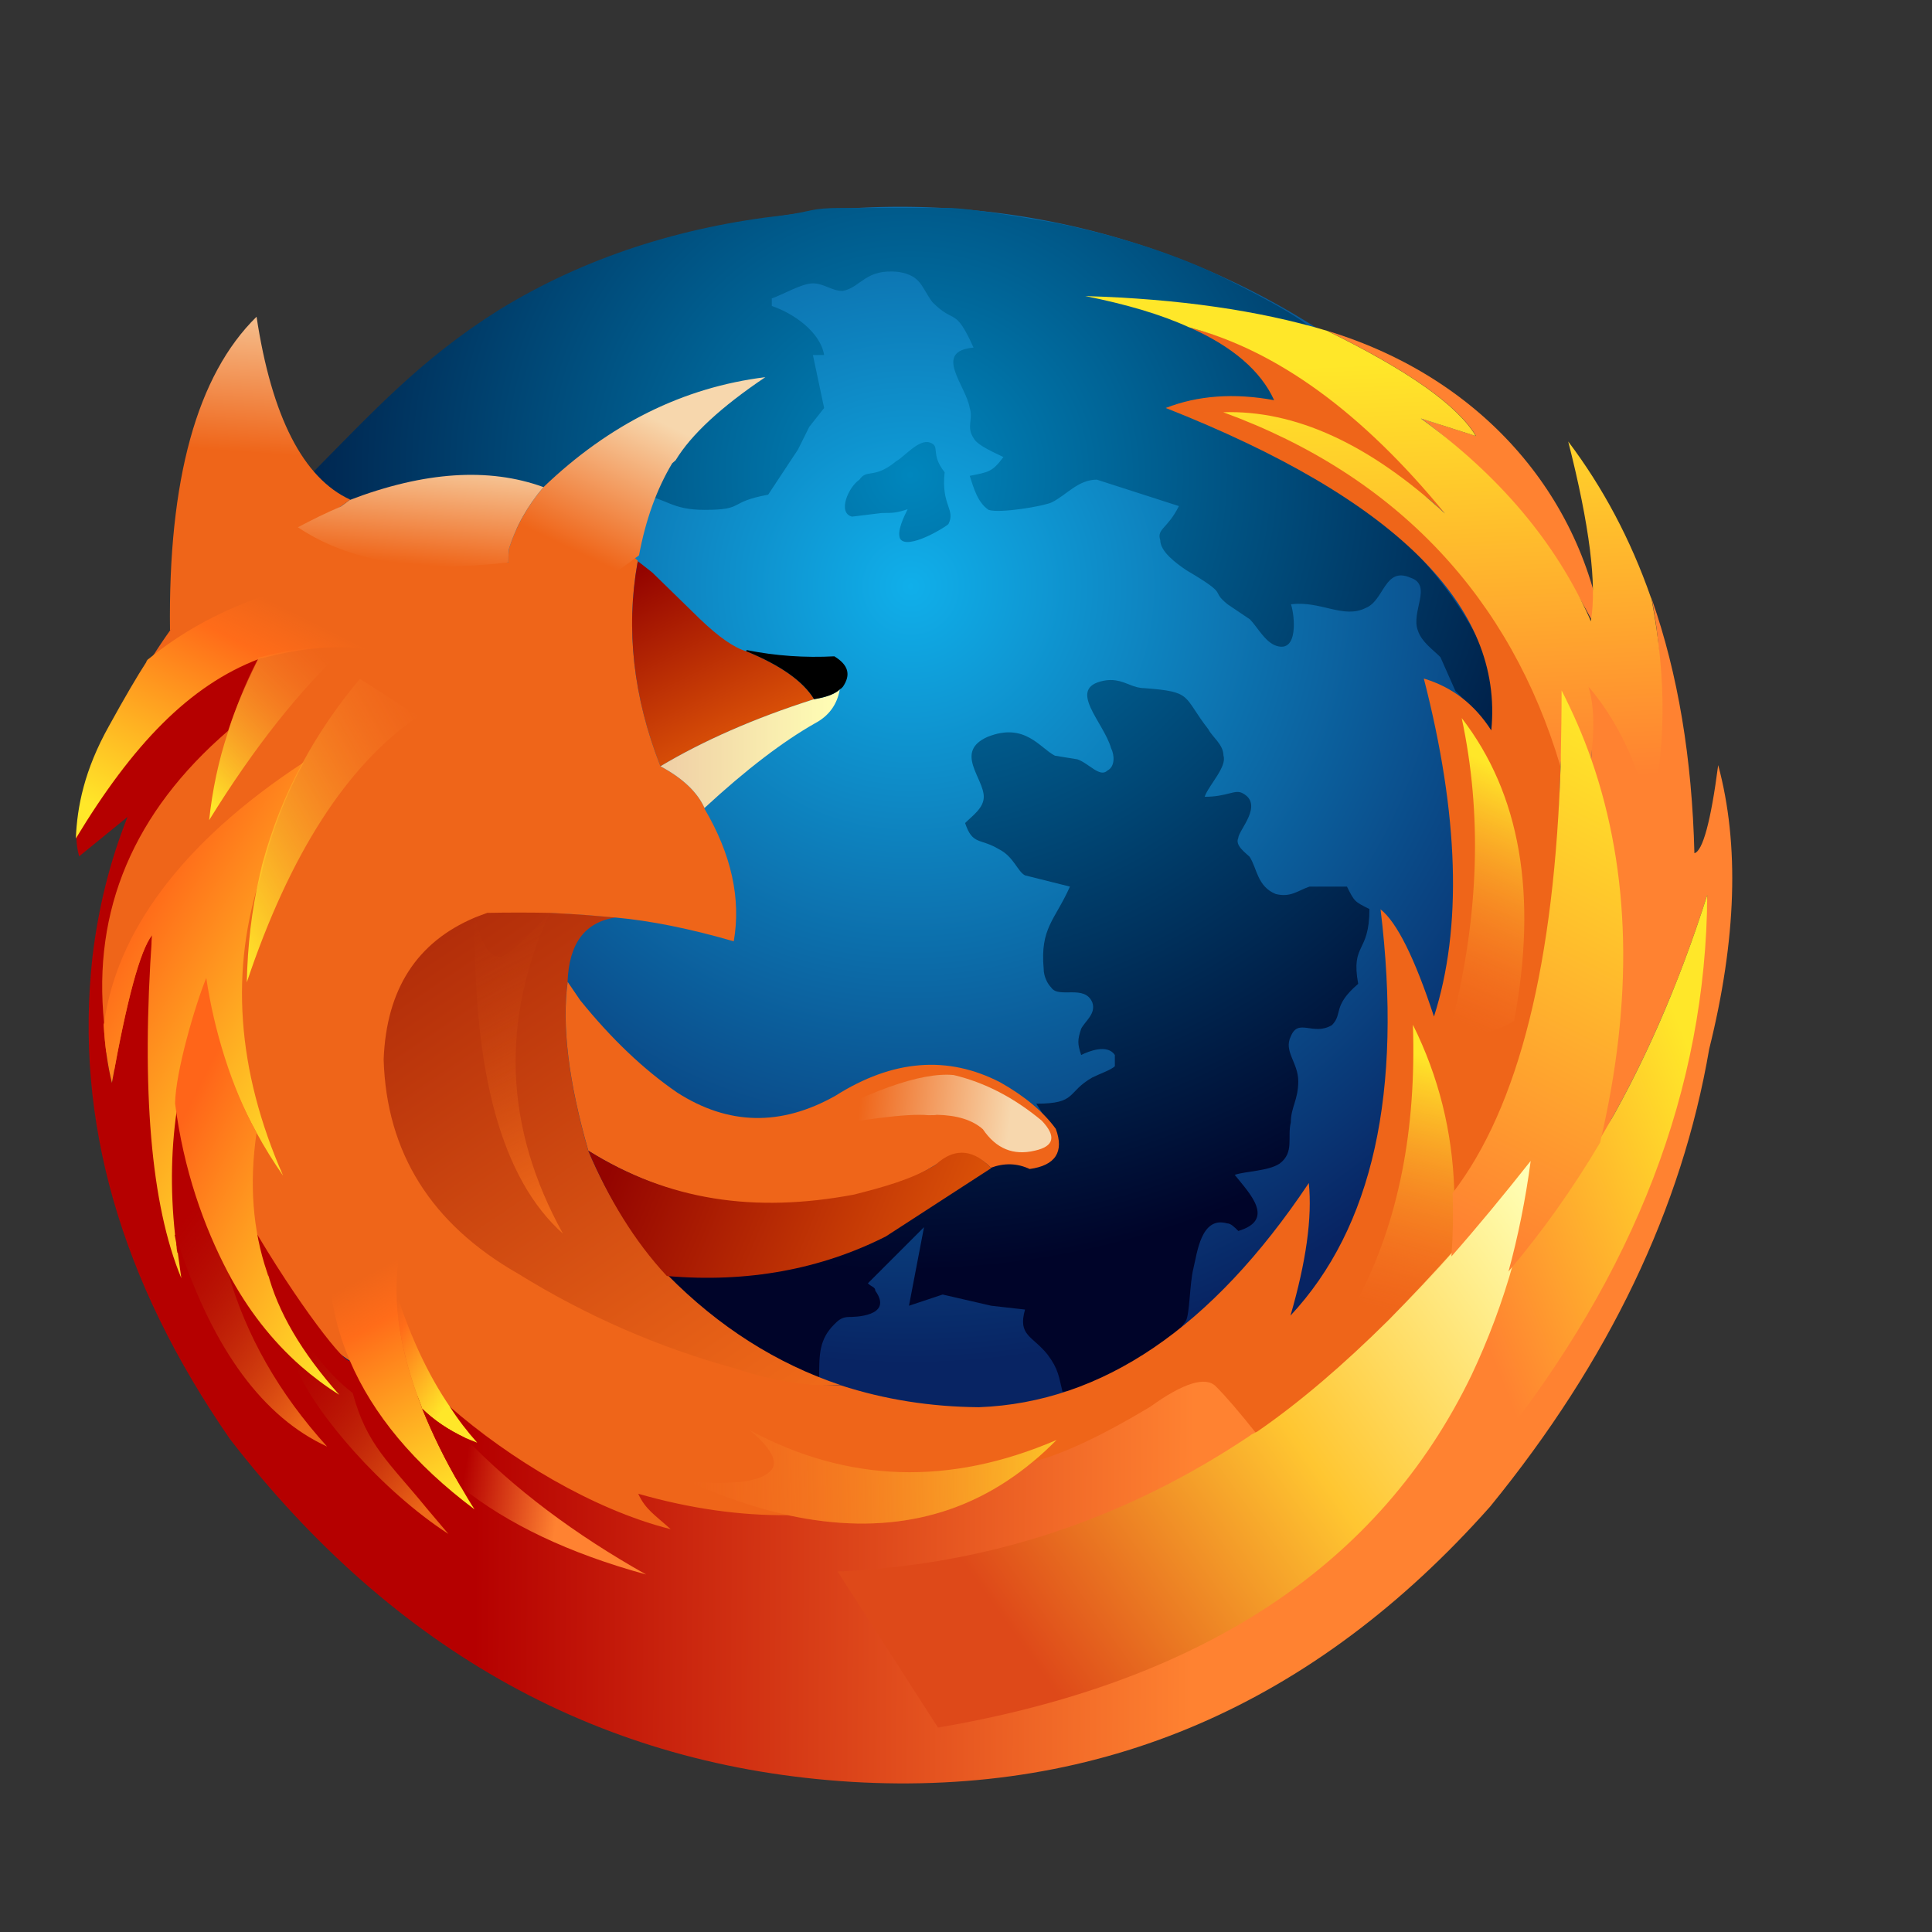 <?xml version="1.0" encoding="UTF-8" standalone="no"?>
<!DOCTYPE svg PUBLIC "-//W3C//DTD SVG 20010904//EN"
"http://www.w3.org/TR/2001/REC-SVG-20010904/DTD/svg10.dtd">
<svg
   width="48pt"
   height="48pt"
   id="svg1"
   sodipodi:version="0.32"
   inkscape:version="0.38.1"
   sodipodi:docname="firefox.svg"
   sodipodi:docbase="/home/cschalle/gnome-themes-extras/Nuvola/icons/scalable/apps"
   xmlns="http://www.w3.org/2000/svg"
   xmlns:inkscape="http://www.inkscape.org/namespaces/inkscape"
   xmlns:sodipodi="http://sodipodi.sourceforge.net/DTD/sodipodi-0.dtd"
   xmlns:xlink="http://www.w3.org/1999/xlink">
  <rect width="100%" height="100%" fill="#333333" stroke="none"/>
  <sodipodi:namedview
     id="base"
     pagecolor="#ffffff"
     bordercolor="#666666"
     borderopacity="1.0"
     inkscape:pageopacity="0.0"
     inkscape:pageshadow="2"
     inkscape:zoom="1.0000000"
     inkscape:cx="108.50000"
     inkscape:cy="-99.695999"
     inkscape:window-width="871"
     inkscape:window-height="656"
     inkscape:window-x="67"
     inkscape:window-y="81"
     borderlayer="top" />
  <defs
     id="defs2">
    <linearGradient
       id="linearGradient1352">
      <stop
         style="stop-color:#ef6919;stop-opacity:1;"
         offset="0"
         id="stop1353" />
      <stop
         style="stop-color:#ad2808;stop-opacity:0;"
         offset="1"
         id="stop1354" />
    </linearGradient>
    <linearGradient
       id="linearGradient1347">
      <stop
         style="stop-color:#ff6c19;stop-opacity:0;"
         offset="0"
         id="stop1348" />
      <stop
         style="stop-color:#ff6c19;stop-opacity:1;"
         offset="0.197"
         id="stop1350" />
      <stop
         style="stop-color:#ffe729;stop-opacity:1;"
         offset="1"
         id="stop1349" />
    </linearGradient>
    <linearGradient
       id="linearGradient1344">
      <stop
         style="stop-color:#ff8231;stop-opacity:0;"
         offset="0"
         id="stop1345" />
      <stop
         style="stop-color:#ffe729;stop-opacity:1;"
         offset="1"
         id="stop1346" />
    </linearGradient>
    <linearGradient
       id="linearGradient1085">
      <stop
         style="stop-color:#0086bd;stop-opacity:1;"
         offset="0"
         id="stop1086" />
      <stop
         style="stop-color:#000429;stop-opacity:1;"
         offset="1"
         id="stop1087" />
    </linearGradient>
    <linearGradient
       id="linearGradient1080">
      <stop
         style="stop-color:#10afea;stop-opacity:1;"
         offset="0"
         id="stop1081" />
      <stop
         style="stop-color:#082463;stop-opacity:1;"
         offset="1"
         id="stop1082" />
    </linearGradient>
    <linearGradient
       id="linearGradient956">
      <stop
         style="stop-color:#ef6919;stop-opacity:1;"
         offset="0"
         id="stop957" />
      <stop
         style="stop-color:#ad2808;stop-opacity:1;"
         offset="1"
         id="stop958" />
    </linearGradient>
    <linearGradient
       id="linearGradient950">
      <stop
         style="stop-color:#de5508;stop-opacity:1;"
         offset="0"
         id="stop951" />
      <stop
         style="stop-color:#940400;stop-opacity:1;"
         offset="1"
         id="stop952" />
    </linearGradient>
    <linearGradient
       id="linearGradient945">
      <stop
         style="stop-color:#efcea5;stop-opacity:1;"
         offset="0"
         id="stop946" />
      <stop
         style="stop-color:#ffffb5;stop-opacity:1;"
         offset="1"
         id="stop948" />
    </linearGradient>
    <linearGradient
       id="linearGradient940">
      <stop
         style="stop-color:#de4919;stop-opacity:1;"
         offset="0"
         id="stop941" />
      <stop
         style="stop-color:#ffc631;stop-opacity:1;"
         offset="0.5"
         id="stop943" />
      <stop
         style="stop-color:#ffffb5;stop-opacity:1;"
         offset="1"
         id="stop942" />
    </linearGradient>
    <linearGradient
       id="linearGradient926">
      <stop
         style="stop-color:#ff6519;stop-opacity:1;"
         offset="0"
         id="stop927" />
      <stop
         style="stop-color:#ffe729;stop-opacity:1;"
         offset="1"
         id="stop928" />
    </linearGradient>
    <linearGradient
       id="linearGradient917">
      <stop
         style="stop-color:#ef6519;stop-opacity:1;"
         offset="0"
         id="stop918" />
      <stop
         style="stop-color:#f7d7ad;stop-opacity:1;"
         offset="1"
         id="stop921" />
    </linearGradient>
    <linearGradient
       id="linearGradient911">
      <stop
         style="stop-color:#ff8231;stop-opacity:1;"
         offset="0"
         id="stop912" />
      <stop
         style="stop-color:#ff8231;stop-opacity:1;"
         offset="0.327"
         id="stop914" />
      <stop
         style="stop-color:#b50000;stop-opacity:1;"
         offset="0.75"
         id="stop915" />
      <stop
         style="stop-color:#b50000;stop-opacity:1;"
         offset="1"
         id="stop913" />
    </linearGradient>
    <linearGradient
       id="linearGradient902">
      <stop
         style="stop-color:#ff8231;stop-opacity:1;"
         offset="0"
         id="stop903" />
      <stop
         style="stop-color:#ffe729;stop-opacity:1;"
         offset="1"
         id="stop904" />
    </linearGradient>
    <marker
       id="ArrowEnd"
       viewBox="0 0 10 10"
       refX="0"
       refY="5"
       markerUnits="strokeWidth"
       markerWidth="4"
       markerHeight="3"
       orient="auto">
      <path
         d="M 0 0 L 10 5 L 0 10 z"
         id="path4" />
    </marker>
    <marker
       id="ArrowStart"
       viewBox="0 0 10 10"
       refX="10"
       refY="5"
       markerUnits="strokeWidth"
       markerWidth="4"
       markerHeight="3"
       orient="auto">
      <path
         d="M 10 0 L 0 5 L 10 10 z"
         id="path6" />
    </marker>
    <linearGradient
       xlink:href="#linearGradient902"
       id="linearGradient905"
       x1="0.042"
       y1="0.772"
       x2="0.758"
       y2="0.1" />
    <linearGradient
       xlink:href="#linearGradient902"
       id="linearGradient906"
       x1="0.231"
       y1="0.959"
       x2="0.385"
       y2="-0.023" />
    <linearGradient
       xlink:href="#linearGradient1344"
       id="linearGradient907"
       x1="0.394"
       y1="0.963"
       x2="0.465"
       y2="0.087" />
    <linearGradient
       xlink:href="#linearGradient1344"
       id="linearGradient908"
       x1="0.137"
       y1="0.963"
       x2="0.235"
       y2="0.119" />
    <linearGradient
       xlink:href="#linearGradient902"
       id="linearGradient909"
       x1="0.498"
       y1="0.95"
       x2="0.457"
       y2="0.132" />
    <linearGradient
       xlink:href="#linearGradient911"
       id="linearGradient910"
       x1="1"
       y1="0.543"
       x2="-0.007"
       y2="0.539" />
    <linearGradient
       xlink:href="#linearGradient917"
       id="linearGradient916"
       x1="0.247"
       y1="0.524"
       x2="0.824"
       y2="0.545" />
    <linearGradient
       xlink:href="#linearGradient917"
       id="linearGradient922"
       x1="0.43"
       y1="0.906"
       x2="0.667"
       y2="-0.152" />
    <linearGradient
       xlink:href="#linearGradient917"
       id="linearGradient923"
       x1="0.488"
       y1="0.434"
       x2="0.512"
       y2="-0.119" />
    <linearGradient
       xlink:href="#linearGradient917"
       id="linearGradient924"
       x1="0.308"
       y1="0.795"
       x2="0.624"
       y2="0.215" />
    <linearGradient
       xlink:href="#linearGradient1344"
       id="linearGradient925"
       x1="0.952"
       y1="0.064"
       x2="0.032"
       y2="0.995" />
    <linearGradient
       xlink:href="#linearGradient1344"
       id="linearGradient929"
       x1="0.792"
       y1="0.018"
       x2="0.069"
       y2="0.954" />
    <linearGradient
       xlink:href="#linearGradient1347"
       id="linearGradient930"
       x1="0.667"
       y1="0.023"
       x2="0.117"
       y2="0.909" />
    <linearGradient
       xlink:href="#linearGradient1344"
       id="linearGradient931"
       x1="0.008"
       y1="0.248"
       x2="1.208"
       y2="0.24" />
    <linearGradient
       xlink:href="#linearGradient911"
       id="linearGradient932"
       x1="0.956"
       y1="0.543"
       x2="-0.077"
       y2="0.429" />
    <linearGradient
       xlink:href="#linearGradient1352"
       id="linearGradient933"
       x1="0.871"
       y1="0.922"
       x2="0.406"
       y2="0.146" />
    <linearGradient
       xlink:href="#linearGradient926"
       id="linearGradient934"
       x1="0.471"
       y1="0.064"
       x2="0.953"
       y2="0.808" />
    <linearGradient
       xlink:href="#linearGradient926"
       id="linearGradient935"
       x1="0.287"
       y1="0.146"
       x2="0.954"
       y2="0.986" />
    <linearGradient
       xlink:href="#linearGradient1347"
       id="linearGradient936"
       x1="0.034"
       y1="0.023"
       x2="0.605"
       y2="0.763" />
    <linearGradient
       xlink:href="#linearGradient1347"
       id="linearGradient937"
       x1="0.43"
       y1="0.073"
       x2="0.711"
       y2="1.014" />
    <linearGradient
       xlink:href="#linearGradient1352"
       id="linearGradient938"
       x1="0.938"
       y1="0.826"
       x2="0.28"
       y2="0.087" />
    <linearGradient
       xlink:href="#linearGradient940"
       id="linearGradient939"
       x1="0.094"
       y1="0.571"
       x2="0.993"
       y2="0.041" />
    <linearGradient
       xlink:href="#linearGradient945"
       id="linearGradient944"
       x1="-5.1824864e-17"
       y1="0.5"
       x2="1"
       y2="0.5" />
    <linearGradient
       xlink:href="#linearGradient950"
       id="linearGradient949"
       x1="0.497"
       y1="0.973"
       x2="0.067"
       y2="0.059" />
    <linearGradient
       xlink:href="#linearGradient950"
       id="linearGradient954"
       x1="0.987"
       y1="0.576"
       x2="0.015"
       y2="0.437" />
    <linearGradient
       xlink:href="#linearGradient956"
       id="linearGradient955"
       x1="0.972"
       y1="0.982"
       x2="0.254"
       y2="-0.142" />
    <linearGradient
       xlink:href="#linearGradient1352"
       id="linearGradient961"
       x1="0.787"
       y1="0.927"
       x2="0.623"
       y2="-0.224" />
    <linearGradient
       xlink:href="#linearGradient1080"
       id="linearGradient999" />
    <radialGradient
       xlink:href="#linearGradient1080"
       id="radialGradient1079"
       cx="0.507"
       cy="0.247"
       r="0.507"
       fx="0.507"
       fy="0.247" />
    <radialGradient
       xlink:href="#linearGradient1085"
       id="radialGradient1084"
       cx="0.498"
       cy="0.224"
       r="0.676"
       fx="0.498"
       fy="0.224" />
  </defs>
  <g
     id="g1355"
     transform="matrix(0.175,0,0,0.175,-7.213,1.058)">
    <path
       sodipodi:type="arc"
       style="fill:url(#radialGradient1079);fill-opacity:1;fill-rule:evenodd;stroke-width:3pt;"
       id="path997"
       sodipodi:cx="213.75000"
       sodipodi:cy="170.24500"
       sodipodi:rx="146.25000"
       sodipodi:ry="146.25000"
       d="M 360 170.245 A 146.25 146.25 0 1 0 67.5,170.245 A 146.25 146.25 0 1 0 360 170.245 z"
       transform="matrix(1,0,0,0.994,-2.16,9.247)" />
    <path
       style="fill:url(#radialGradient1084);stroke:none;stroke-width:0.701;fill-opacity:1;"
       d="M 200.75,33.312 C 194.387,33.312 195.094,34.004 189.438,34.719 C 170.347,36.862 151.981,42.59 135.719,52.594 C 120.871,61.883 111.554,72.152 99.534,84.299 C 120.138,106.302 162.562,87.594 162.562,87.594 C 167.512,88.308 168.23,90.469 174.594,90.469 C 182.371,90.469 178.847,89.023 186.625,87.594 C 186.625,87.594 192.281,79.031 192.281,79.031 C 192.281,79.031 194.406,74.75 194.406,74.75 C 194.406,74.75 197.219,71.188 197.219,71.188 C 197.219,71.187 195.094,61.156 195.094,61.156 C 195.094,61.156 197.219,61.156 197.219,61.156 C 196.512,56.869 191.555,53.304 187.312,51.875 C 187.312,51.875 187.312,50.438 187.312,50.438 C 189.434,49.723 192.973,47.594 195.094,47.594 C 197.215,47.594 198.629,49.031 200.75,49.031 C 204.285,48.317 205.012,44.723 211.375,45.438 C 215.617,46.152 215.598,48.298 217.719,51.156 C 221.961,55.444 221.965,51.89 225.5,59.75 C 217.722,60.465 224.074,66.9 224.781,71.188 C 225.488,73.331 224.086,74.731 225.5,76.875 C 226.207,78.304 229.742,79.754 231.156,80.469 C 229.035,83.327 228.316,83.317 224.781,84.031 C 225.488,86.175 226.223,89.04 228.344,90.469 C 230.465,91.183 238.93,89.746 240.344,89.031 C 243.172,87.602 245.309,84.75 248.844,84.75 C 248.844,84.75 264.375,89.75 264.375,89.75 C 262.254,94.037 260.137,94.044 260.844,96.188 C 260.844,98.331 263.691,100.477 265.812,101.906 C 274.297,106.908 270.058,105.486 273.594,108.344 C 273.594,108.344 277.812,111.188 277.812,111.188 C 279.227,112.617 280.66,115.473 282.781,116.188 C 287.024,117.617 286.301,110.487 285.594,108.344 C 291.25,107.629 295.508,111.175 299.75,109.031 C 303.285,107.602 303.269,101.169 308.219,103.312 C 312.461,104.742 308.211,109.771 309.625,113.344 C 310.332,115.487 312.461,116.915 313.875,118.344 C 313.875,118.344 316.719,124.75 316.719,124.75 C 318.84,126.894 320.652,128.675 323.48,132.962 C 328.429,121.529 314.59,103.333 306.812,96.188 C 303.277,93.329 291.68,58.372 290.266,56.943 C 288.145,54.085 276.422,48.304 273.594,46.875 C 263.695,41.873 251.668,38.3 241.062,36.156 C 236.82,35.442 224.805,33.312 220.562,33.312 C 220.562,33.312 200.75,33.312 200.75,33.312 z M 217.219,77.719 C 215.115,77.017 212.309,80.517 210.906,81.219 C 206.699,84.725 205.309,82.646 203.906,84.75 C 201.802,86.153 199.695,91.049 202.5,91.75 C 202.5,91.75 208.125,91.062 208.125,91.062 C 210.229,91.062 210.927,91.045 213.031,90.344 C 212.33,91.746 210.924,94.566 211.625,95.969 C 213.028,98.073 220.049,93.858 220.75,93.156 C 222.153,90.351 219.33,89.655 220.031,83.344 C 217.226,79.837 219.323,78.42 217.219,77.719 z M 252.438,122.75 C 251.762,122.65 251.011,122.635 250.125,122.812 C 243.039,124.229 250.114,130.603 251.531,135.562 C 252.24,136.979 252.261,139.104 250.844,139.812 C 249.427,141.229 247.282,138.396 245.156,137.688 C 245.156,137.688 240.906,137 240.906,137 C 238.072,135.583 235.242,130.604 228.156,133.438 C 221.779,136.271 227.438,141.239 227.438,144.781 C 227.438,146.907 225.323,148.333 223.906,149.75 C 225.323,154.001 226.738,152.562 230.281,154.688 C 233.115,156.104 233.833,158.948 235.25,159.656 C 235.25,159.656 243.75,161.781 243.75,161.781 C 240.916,168.157 238.073,169.582 238.781,177.375 C 238.781,178.792 239.51,180.198 240.219,180.906 C 241.636,183.032 246.583,180.208 248,183.75 C 248.709,185.875 246.584,187.271 245.875,188.688 C 245.166,190.813 245.166,191.531 245.875,193.656 C 247.292,192.948 250.833,191.531 252.25,193.656 C 252.25,194.365 252.25,195.073 252.25,195.781 C 251.541,196.49 249.417,197.198 248,197.906 C 243.04,200.74 245.169,202.875 237.375,202.875 C 238.792,205 240.906,208.541 240.906,211.375 C 239.489,216.334 233.492,211.873 229.949,212.581 C 227.823,213.29 225.313,217.052 223.188,218.469 C 223.188,218.469 204.504,227.955 204.504,227.955 C 191.041,234.331 180.16,233.831 165.281,233.831 C 170.24,240.207 187.779,253.885 196.281,254.594 C 196.281,250.343 196.291,247.49 199.125,244.656 C 199.834,243.948 200.52,243.25 201.938,243.25 C 202.646,243.25 210.449,243.24 206.906,238.281 C 206.906,237.573 206.209,237.583 205.5,236.875 C 205.5,236.875 211.156,231.219 211.156,231.219 C 211.156,231.219 216.125,226.25 216.125,226.25 C 216.125,226.25 213.281,241.125 213.281,241.125 C 213.281,241.125 219.656,239 219.656,239 C 219.656,239 228.875,241.125 228.875,241.125 C 228.875,241.125 235.25,241.844 235.25,241.844 C 233.833,246.803 236.666,246.802 239.5,250.344 C 241.626,253.178 241.635,254.572 242.344,257.406 C 252.023,256.301 260.325,251.609 265.719,243.969 C 266.427,242.552 266.416,236.865 267.125,234.031 C 267.834,231.197 268.54,224.114 273.5,225.531 C 274.209,225.531 274.916,226.26 275.625,226.969 C 282.711,224.843 277.772,219.886 274.938,216.344 C 277.063,215.635 281.312,215.636 283.438,214.219 C 286.272,212.093 284.854,209.24 285.562,206.406 C 285.562,203.572 286.969,202.167 286.969,198.625 C 286.969,195.083 284.145,192.959 285.562,190.125 C 286.98,186.583 289.801,190.125 293.344,188 C 295.469,185.875 293.353,184.438 298.312,180.188 C 296.895,172.395 300.438,174.532 300.438,166.031 C 297.603,164.614 297.605,164.615 296.188,161.781 C 294.062,161.781 291.219,161.781 289.094,161.781 C 286.968,162.49 285.553,163.896 282.719,163.188 C 279.176,161.771 279.167,158.25 277.75,156.125 C 277.041,155.417 274.916,153.979 275.625,152.562 C 275.625,151.146 280.595,146.188 276.344,144.062 C 274.927,143.354 273.501,144.781 269.25,144.781 C 269.959,142.656 273.521,139.125 272.812,137 C 272.813,134.875 270.677,133.448 269.969,132.031 C 265.009,125.655 267.118,124.927 257.906,124.219 C 255.781,124.219 254.464,123.049 252.438,122.75 z "
       id="path1083"
       sodipodi:nodetypes="ccccccccccccccccccccccccccccccccccccccccccccccccccccccccccccccccccccccccccccccccccccccccccccccccccccccccccccccccccccc" />
    <path
       style="fill:#ff8231;"
       d="M 359.025,35.9 L 344.925,31.4 C 365.125,46.1 383.184,70.152 391.984,89.852 C 387.584,52.752 361.425,21.2 320.825,8.9 C 341.625,19.1 354.325,28 359.025,35.9 z "
       id="path9"
       transform="matrix(0.738,0,0,0.738,55.667,50)"
       sodipodi:nodetypes="ccccc" />
    <path
       style="fill:url(#linearGradient955);"
       d="M 131 164.625 C 120.005 169.274 113.423 181.375 112.906 194.656 C 113.423 212.291 122.119 226.348 138.5 235.719 C 151.487 243.762 165.745 250.109 180.281 254.094 C 187.365 256.455 194.177 256.378 200.375 256.156 C 188.274 252.098 177.302 245.169 167.562 235.281 C 161.438 228.714 156.399 220.826 152.562 211.75 C 148.799 198.69 147.549 188.045 148.656 179.781 L 148.656 179.719 C 148.951 172.488 151.963 168.51 157.719 167.625 C 153.587 167.256 150.726 167.011 149.25 166.938 C 147.922 166.864 146.578 166.793 145.25 166.719 C 137.374 166.308 138.768 164.729 131 164.625 z "
       id="path1351" />
    <path
       style="fill:#ef6519;stroke:none;stroke-opacity:1;"
       d="M 307.225,26.7 C 296.925,24.8 287.625,25.5 279.425,28.7 C 338.225,51.9 366.125,79.5 362.925,111.4 C 358.625,104.7 352.925,100.3 345.625,98.1 C 354.625,133.1 355.525,162 348.225,184.8 C 343.225,169.6 338.625,160.5 334.525,157.3 C 340.225,204.2 332.525,238.9 311.425,261.5 C 315.425,247.7 317.025,236.4 316.125,227.5 C 291.325,264.6 263.125,283.8 231.525,285 C 219.025,284.9 207.225,283 196.125,279.4 C 187.725,279.7 178.725,278.3 169.125,275.1 C 149.425,269.7 130.825,261.6 113.225,250.7 C 91.025,238 79.525,219.7 78.825,195.8 C 79.525,177.8 87.325,165.7 102.225,159.4 C 103.225,159 104.325,158.6 105.425,158.2 C 110.825,158.1 116.125,158.1 121.425,158.2 L 121.425,158.2 C 123.225,158.3 125.025,158.4 126.825,158.5 C 128.825,158.6 132.725,158.9 138.325,159.4 C 147.125,160.2 157.225,162.2 168.625,165.5 C 170.525,154.6 168.025,143.2 161.125,131.5 C 161.125,131.4 161.125,131.3 161.125,131.3 C 159.325,127.3 155.625,123.7 149.825,120.6 C 142.825,102.8 140.925,85.4 143.925,68.4 L 144.025,67.9 L 143.325,67.2 L 110.825,68.3 L 56.825,59.3 C 44.025,66.4 33.125,75.2 24.025,85.8 C 22.725,87.6 21.025,90.1 19.025,93.3 L 18.925,93.3 L 19.025,93.4 C 25.097,105.698 0.172,162.979 7.125,192.777 C 36.727,260.046 81.623,282.744 95.825,284.9 C 139.677,336.711 294.779,346.997 335.925,263.6 L 358.176,240.419 C 376.007,219.851 379.225,171.1 380.725,119.9 C 380.725,119.6 380.725,119.2 380.725,118.8 C 368.025,75.9 331.625,37.9 351.125,55.8 C 337.872,28.953 307.925,13.9 285.425,8 C 296.525,12.9 303.825,19.2 307.225,26.7 z "
       id="path10"
       transform="matrix(0.738,0,0,0.738,55.667,50)"
       sodipodi:nodetypes="ccccccccccccccccccccccccccccccccccccccccc" />
    <path
       style="fill:url(#linearGradient908);"
       d="M 316.201,186.976 C 319.145,190.075 323.019,190.153 327.823,187.208 C 332.317,163.345 328.985,144.208 317.906,129.874 C 321.779,148.004 321.16,166.986 316.201,186.976 z "
       id="path11" />
    <path
       style="fill:url(#linearGradient910);"
       d="M 401.257,121.695 C 397.857,108.295 392.04,99.345 384.84,90.945 C 386.34,95.845 389.525,111.6 388.425,119.8 C 398.325,148.2 399.125,180.5 390.625,216.5 C 401.725,197.9 410.925,176.9 418.325,153.6 C 418.025,203.2 288.725,355.3 221.925,366.7 L 196.525,327.2 C 234.325,325.6 269.125,314.1 300.925,292.8 C 300.925,292.7 301.525,292.4 302.725,291.8 C 298.425,286.4 294.925,282.3 292.325,279.7 C 289.725,277 284.025,278.7 275.425,284.9 C 263.425,292.1 253.425,296.9 245.325,299 C 227.925,313.5 207.025,318 182.525,312.7 C 170.125,312.8 157.425,311 144.125,307.2 C 145.983,311.265 148.475,312.679 152.444,316.282 C 132.32,311.196 110.975,298.1 95.825,284.9 C 88.318,282.596 84.03,281.797 70.125,273 L 69.925,273.1 C 65.732,272.4 16.625,203.7 19.425,163.9 C 16.325,167.9 12.925,180.6 9.125,201.8 C 8.025,197.3 7.325,192.4 7.025,187 C 7.025,186.8 7.025,186.7 7.125,186.5 C 4.125,157.4 14.725,132.4 38.925,111.5 C 40.925,105.2 44.575,97.149 47.275,91.849 L 46.975,91.149 C 30.175,97.549 13.625,114.4 0.025,136.9 C -0.075,139.3 0.125,141.6 0.725,143.7 L 13.125,133.6 C 8.625,144.9 5.625,156.9 4.125,169.6 C -0.475,211.3 11.225,252.5 39.425,293.2 C 81.725,347.9 134.925,377.2 198.925,381.1 C 262.925,384.9 317.525,361.3 362.625,310.5 C 393.125,273.1 411.825,234 418.825,193.1 C 425.825,165 426.625,140.7 421.125,120.3 C 419.225,134.9 417.125,142.4 415.025,142.9 C 414.425,118.6 410.825,96.9 404.125,77.8 C 408.025,98.5 405.357,105.695 401.257,121.695 z "
       id="path12"
       transform="matrix(0.738,0,0,0.738,55.667,50)"
       sodipodi:nodetypes="ccccccccccccccccccccccccccccccccccccc" />
    <path
       style="fill:url(#linearGradient905);"
       d="M 367.525 249C 364.725 259.1 361.125 268.6 356.925 277.5L 363.825 295.6C 399.825 250.5 418.025 203.2 418.325 153.6C 410.925 176.9 401.725 197.9 390.625 216.5C 383.625 228.3 375.925 239.1 367.525 249z"
       id="path14"
       transform="matrix(0.738,0,0,0.738,55.667,50)" />
    <path
       style="fill:url(#linearGradient939);"
       d="M 319.776,254.234 C 322.919,247.575 325.612,240.468 327.707,232.911 C 329.503,226.327 330.924,219.369 331.897,212.037 C 326.809,218.471 321.871,224.457 316.933,230.068 C 312.594,235.006 308.254,239.57 304.064,243.835 C 295.46,252.364 287.155,259.472 279.225,264.933 C 278.327,265.382 277.878,265.607 277.878,265.682 C 254.086,281.618 228.049,290.222 199.767,291.419 L 218.771,320.972 C 268.75,312.443 302.418,290.222 319.776,254.234 z "
       id="path15" />
    <path
       style="fill:url(#linearGradient907);"
       d="M 353.125 245.2C 353.525 239.7 353.625 234.3 353.425 229.2C 352.925 214.2 349.425 200.2 342.825 186.9C 343.725 213.9 339.125 237.2 328.925 256.9L 335.925 263.6C 341.525 257.9 347.325 251.8 353.125 245.2z"
       id="path16"
       transform="matrix(0.738,0,0,0.738,55.667,50)" />
    <path
       style="fill:url(#linearGradient924);"
       d="M 119.825 49C 115.725 53.8 112.725 59.1 110.925 65C 110.825 66.2 110.825 67.2 110.825 68.3C 118.225 78.7 129.125 78.4 143.325 67.2C 143.725 67 144.025 66.7 144.325 66.5C 146.025 57.4 148.825 49.6 152.825 42.9L 153.725 42.1C 157.725 35.5 165.425 28.4 176.725 20.8C 155.725 23.4 136.725 32.8 119.825 49z"
       id="path17"
       transform="matrix(0.738,0,0,0.738,55.667,50)" />
    <path
       style="fill:url(#linearGradient949);"
       d="M 144.025 68.4L 143.925 68.4C 140.925 85.4 142.825 102.8 149.825 120.6C 160.725 114.1 173.825 108.3 189.225 103.4C 186.425 98.8 180.625 94.7 171.825 91.1C 168.725 90.2 164.825 87.5 160.025 82.9L 147.725 70.9L 144.025 68C 144.025 68.1 144.025 68.2 144.025 68.4z"
       id="path20"
       transform="matrix(0.738,0,0,0.738,55.667,50)" />
    <path
       style="fill:url(#linearGradient944);"
       d="M 149.825 120.6C 155.625 123.7 159.325 127.3 161.125 131.3C 171.825 121.4 181.325 114.2 189.425 109.6C 193.025 107.7 195.125 104.8 195.825 100.9C 194.525 102.1 192.325 102.9 189.225 103.4C 173.825 108.3 160.725 114.1 149.825 120.6z"
       id="path21"
       transform="matrix(0.738,0,0,0.738,55.667,50)" />
    <path
       style=""
       d="M 171.925 90.8L 171.825 91.1C 180.625 94.7 186.425 98.8 189.225 103.4C 192.325 102.9 194.525 102.1 195.825 100.9C 195.925 100.8 196.025 100.7 196.125 100.7L 196.225 100.6C 196.325 100.5 196.525 100.3 196.625 100.2C 198.725 97.1 198.025 94.6 194.425 92.4C 186.925 92.8 179.425 92.3 171.925 90.8z"
       id="path23"
       transform="matrix(0.738,0,0,0.738,55.667,50)" />
    <path
       style="fill:url(#linearGradient961);"
       d="M 121.425 158.2L 121.425 158.2C 113.625 166.6 109.225 170.3 108.225 169.4C 105.925 169.3 103.925 166 102.225 159.4C 101.725 199.6 109.225 226.6 124.825 240.5C 109.825 213.4 108.725 186 121.425 158.2z"
       id="path24"
       transform="matrix(0.738,0,0,0.738,55.667,50)" />
    <path
       style="fill:#ef6519;"
       d="M 126.025,175.9 L 126.025,175.9 C 124.525,187.1 126.225,201.5 131.325,219.2 C 151.825,232 174.725,236 200.225,231.2 C 207.625,229.3 214.325,226.6 220.425,222.8 C 225.925,219.1 230.725,219.4 234.525,223.6 C 238.025,222.3 241.325,222.4 244.525,223.9 C 251.125,223 253.425,219.5 251.225,213.6 C 248.025,209.2 243.225,205.2 237.025,201.7 C 223.525,194.7 209.425,195.8 194.725,205.1 C 180.725,213 167.225,212.7 154.125,204.3 C 145.525,198.4 137.225,190.5 129.225,180.6 L 126.025,175.9 z "
       id="path27"
       transform="matrix(0.738,0,0,0.738,55.667,50)"
       sodipodi:nodetypes="ccccccccccccc" />
    <path
       style="fill:url(#linearGradient916);"
       d="M 218.525 210.1C 218.625 210.1 218.725 210.1 218.725 210.1C 219.525 210.1 220.225 210.1 220.725 210C 225.825 210.1 229.825 211.3 232.525 213.7C 235.925 218.7 240.325 220.5 245.825 219.2C 250.825 218.1 251.425 215.5 247.625 211.5C 240.525 205.6 233.025 201.7 225.025 199.8C 216.625 199 202.925 203.9 183.825 214.5C 201.525 211.1 213.025 209.6 218.525 210.1z"
       id="path28"
       transform="matrix(0.738,0,0,0.738,55.667,50)" />
    <path
       style="fill:url(#linearGradient930);"
       d="M 109.097,114.706 C 106.194,112.98 102.507,111.254 97.956,109.449 C 95.681,108.665 93.249,107.802 90.581,106.939 C 82.422,109.842 75.361,113.765 69.32,118.707 C 69.241,118.707 69.163,118.786 69.163,118.864 C 69.084,118.864 69.084,118.943 69.084,118.943 C 69.006,119.021 68.927,119.1 68.927,119.257 C 67.201,121.924 64.848,125.925 61.866,131.339 C 57.159,139.734 55.811,146.707 55.575,152.67 C 66.245,135.017 77.008,123.729 90.189,118.707 C 90.189,118.629 90.268,118.629 90.346,118.629 C 90.503,118.55 90.66,118.472 90.895,118.472 C 90.817,118.472 90.817,118.472 90.817,118.55 C 97.015,116.903 102.585,116.275 107.45,116.511 L 112.471,117.06 C 111.529,116.275 110.431,115.491 109.097,114.706 z "
       id="path30"
       sodipodi:nodetypes="cccccccccccccccc" />
    <path
       style="fill:url(#linearGradient923);"
       d="M 70.125,52.3 L 70.225,52.2 C 58.225,46.7 50.125,31 46.225,5.3 C 30.925,20.3 23.525,47.1 24.025,85.8 L 70.125,52.3 z "
       id="path31"
       transform="matrix(0.738,0,0,0.738,55.667,50)"
       sodipodi:nodetypes="ccccc" />
    <path
       style="fill:url(#linearGradient934);"
       d="M 7.125,186.5 C 7.025,186.7 7.025,186.8 7.025,187 C 7.325,192.4 8.025,197.3 9.125,201.8 C 12.925,180.6 16.325,167.9 19.425,163.9 C 16.625,203.7 19.125,233.1 26.925,251.9 L 26.025,245.4 L 25.925,245.4 C 25.825,244.9 25.725,244.4 25.725,243.9 C 25.625,243.5 25.625,243.2 25.625,242.9 L 25.225,240.8 L 25.325,240.8 C 24.025,228.9 24.325,217.7 26.025,207.1 L 26.125,206.8 C 28.125,193.5 30.525,183.5 33.325,176.7 C 35.325,190 39.625,202.6 46.225,214.6 C 48.225,218.3 50.525,222 53.025,225.6 C 41.125,198.5 39.325,172.6 47.525,148.1 C 47.725,147 48.025,146 48.225,145 C 50.625,136.1 53.925,127.6 58.325,119.6 C 26.324,140.5 10.225,163.8 7.125,186.5 z "
       id="path32"
       transform="matrix(0.738,0,0,0.738,55.667,50)"
       sodipodi:nodetypes="cccccccccccccccccccc" />
    <path
       style="fill:url(#linearGradient925);"
       d="M 120.395,129.534 L 109.345,122.447 C 105.078,127.552 101.496,132.81 98.525,138.297 C 95.172,144.393 92.657,150.87 90.828,157.652 C 90.676,158.414 90.447,159.176 90.295,160.015 C 88.847,166.339 88.085,172.969 87.932,179.903 C 96.086,155.595 106.907,138.754 120.395,129.534 z "
       id="path33" />
    <path
       style="fill:url(#linearGradient929);"
       d="M 89.788,119.133 C 87.679,123.273 85.882,127.804 84.32,132.725 C 82.601,137.881 81.43,143.427 80.805,149.208 C 89.398,135.303 98.068,124.445 106.739,116.399 C 101.896,116.164 96.35,116.789 90.179,118.43 C 90.101,118.508 90.101,118.586 90.022,118.664 C 89.944,118.82 89.866,118.977 89.788,119.133 z "
       id="path34" />
    <path
       style="fill:url(#linearGradient933);"
       d="M 26.225 207.1L 26.025 207.1C 24.325 217.7 24.025 228.9 25.325 240.8L 25.425 240.8C 25.725 241.8 26.025 242.8 26.425 243.8C 35.325 270.5 48.025 287.6 64.325 295.1C 51.925 281.4 43.525 266.6 38.925 250.5C 32.625 238.5 28.425 224.1 26.225 207.1z"
       id="path37"
       transform="matrix(0.738,0,0,0.738,55.667,50)" />
    <path
       style="fill:url(#linearGradient937);"
       d="M 82.125 255C 82.125 251.3 82.425 247.8 83.125 244.4C 80.525 247.8 77.725 250 75.025 250.8C 72.025 251.7 68.725 249.1 64.725 242.8C 64.325 253.4 66.025 263.5 70.125 273C 76.025 286.8 86.625 299.6 102.125 311.2C 100.825 309.2 99.725 307.3 98.625 305.4C 94.525 298.5 91.325 291.8 88.725 285.4C 88.625 285.2 88.525 285 88.525 284.8C 84.425 274.4 82.325 264.7 82.125 255.8C 82.125 255.5 82.125 255.3 82.125 255z"
       id="path38"
       transform="matrix(0.738,0,0,0.738,55.667,50)" />
    <path
       style="fill:url(#linearGradient938);"
       d="M 56.424,274.9 C 61.325,286.703 78.325,306.4 95.425,317.5 L 89.925,311 C 80.225,299.1 74.492,294.77 70.892,281.37 C 63.492,275.67 58.827,268.282 52.227,258.682 C 54.827,268.882 53.924,267.5 56.424,274.9 z "
       id="path39"
       transform="matrix(0.738,0,0,0.738,55.667,50)"
       sodipodi:nodetypes="cccccc" />
    <path
       style="fill:url(#linearGradient936);"
       d="M 88.525 284.8C 88.525 285 88.625 285.2 88.725 285.4C 91.825 288.4 95.425 290.8 99.625 292.8C 100.625 293.2 101.725 293.7 102.825 294.1C 100.325 291.3 97.925 288.2 95.825 284.9C 90.225 276.7 85.725 267 82.125 255.8C 82.325 264.7 84.425 274.4 88.525 284.8z"
       id="path40"
       transform="matrix(0.738,0,0,0.738,55.667,50)" />
    <path
       style="fill:url(#linearGradient954);"
       d="M 234.625,223.7 L 234.525,223.6 C 230.725,219.4 225.678,217.867 220.425,222.8 C 214.325,226.6 206.885,228.56 199.485,230.46 C 173.985,235.26 151.825,232 131.325,219.2 C 136.525,231.5 143.164,242.447 151.464,251.347 C 172.164,253.147 191.025,249.6 207.625,241.2 L 234.625,223.7 z "
       id="path41"
       transform="matrix(0.738,0,0,0.738,55.667,50)"
       sodipodi:nodetypes="cccccccc" />
    <path
       style="fill:url(#linearGradient932);"
       d="M 146.125 327.9C 127.825 317.6 112.325 306 99.625 292.8C 95.425 290.8 91.825 288.4 88.725 285.4C 91.325 291.8 94.525 298.5 98.625 305.4C 110.625 315 126.425 322.5 146.125 327.9z"
       id="path42"
       transform="matrix(0.738,0,0,0.738,55.667,50)" />
    <path
       style="fill:url(#linearGradient931);"
       d="M 245.325 299C 247.425 297.3 249.425 295.4 251.425 293.4C 224.025 305.2 197.825 304.4 172.725 290.9C 178.825 296 180.425 299.7 177.525 301.8C 174.725 304.2 167.825 304.9 157.025 304.1C 165.925 308 174.425 310.9 182.525 312.7C 207.025 318 227.925 313.5 245.325 299z"
       id="path43"
       transform="matrix(0.738,0,0,0.738,55.667,50)" />
    <path
       style="fill:url(#linearGradient922);"
       d="M 110.925 65C 112.725 59.1 115.725 53.8 119.825 49C 105.825 43.9 89.225 45 70.125 52.3L 67.825 54C 64.025 55.6 60.425 57.4 56.825 59.3C 69.925 68.1 87.825 71.1 110.825 68.3C 110.825 67.2 110.825 66.2 110.925 65z"
       id="path18"
       transform="matrix(0.738,0,0,0.738,55.667,50)" />
    <path
       style="fill:url(#linearGradient909);"
       d="M 310.178,73.169 L 320.582,76.49 C 317.114,70.66 307.743,64.093 292.396,56.567 C 279.556,52.73 264.283,50.517 246.647,50 C 254.395,51.55 260.962,53.468 266.275,55.903 C 282.877,60.256 299.036,71.989 314.753,91.173 C 300.365,77.965 286.345,71.546 272.768,71.989 C 305.899,84.09 327.223,107.362 336.594,139.016 C 336.668,135.106 340.726,133.97 342.276,138.397 C 343.087,132.347 343.014,127.551 341.907,123.935 C 347.22,130.133 351.056,138.102 353.565,147.99 C 356.591,136.184 356.738,122.681 353.86,107.407 C 353.86,107.333 353.787,107.185 353.713,107.038 C 349.876,96.043 344.637,86.23 338.07,77.523 C 342.128,93.461 343.53,104.75 342.35,111.539 C 342.276,111.391 342.202,111.317 342.202,111.17 C 335.709,96.634 325.083,84.016 310.178,73.169 z "
       id="path8"
       sodipodi:nodetypes="ccccccccccccccccc" />
    <path
       style="fill:url(#linearGradient906);"
       d="M 336.668,136.953 C 336.668,137.253 336.668,137.553 336.668,137.778 C 335.542,176.193 328.715,203.504 316.185,219.785 C 316.335,223.612 316.26,227.663 315.96,231.79 C 320.912,226.163 325.864,220.16 330.966,213.708 C 329.99,221.061 328.565,228.039 326.764,234.641 C 333.066,227.213 338.844,219.11 344.096,210.257 C 350.473,183.246 349.873,159.011 342.445,137.703 C 340.869,133.201 338.994,128.924 336.818,124.648 C 336.818,128.924 336.743,132.976 336.668,136.953 z "
       id="path13" />
    <path
       style="fill:url(#linearGradient935);"
       d="M 25.324,207.1 C 27.524,224.1 32.625,238.5 38.925,250.5 C 43.925,259.9 50.125,267.9 57.625,274.5 C 60.725,277.2 63.925,279.6 67.425,281.8 C 57.825,271 51.625,260.5 49.025,250.3 L 49.325,251.5 C 49.125,251.2 49.025,250.7 48.925,250.4 C 45.225,239.5 44.325,227.6 46.225,214.6 C 39.625,202.6 35.325,188.2 33.325,174.9 C 30.525,181.7 25.449,198.898 25.324,207.1 z "
       id="path36"
       transform="matrix(0.738,0,0,0.738,55.667,50)"
       sodipodi:nodetypes="cccccccccc" />
  </g>
</svg>
